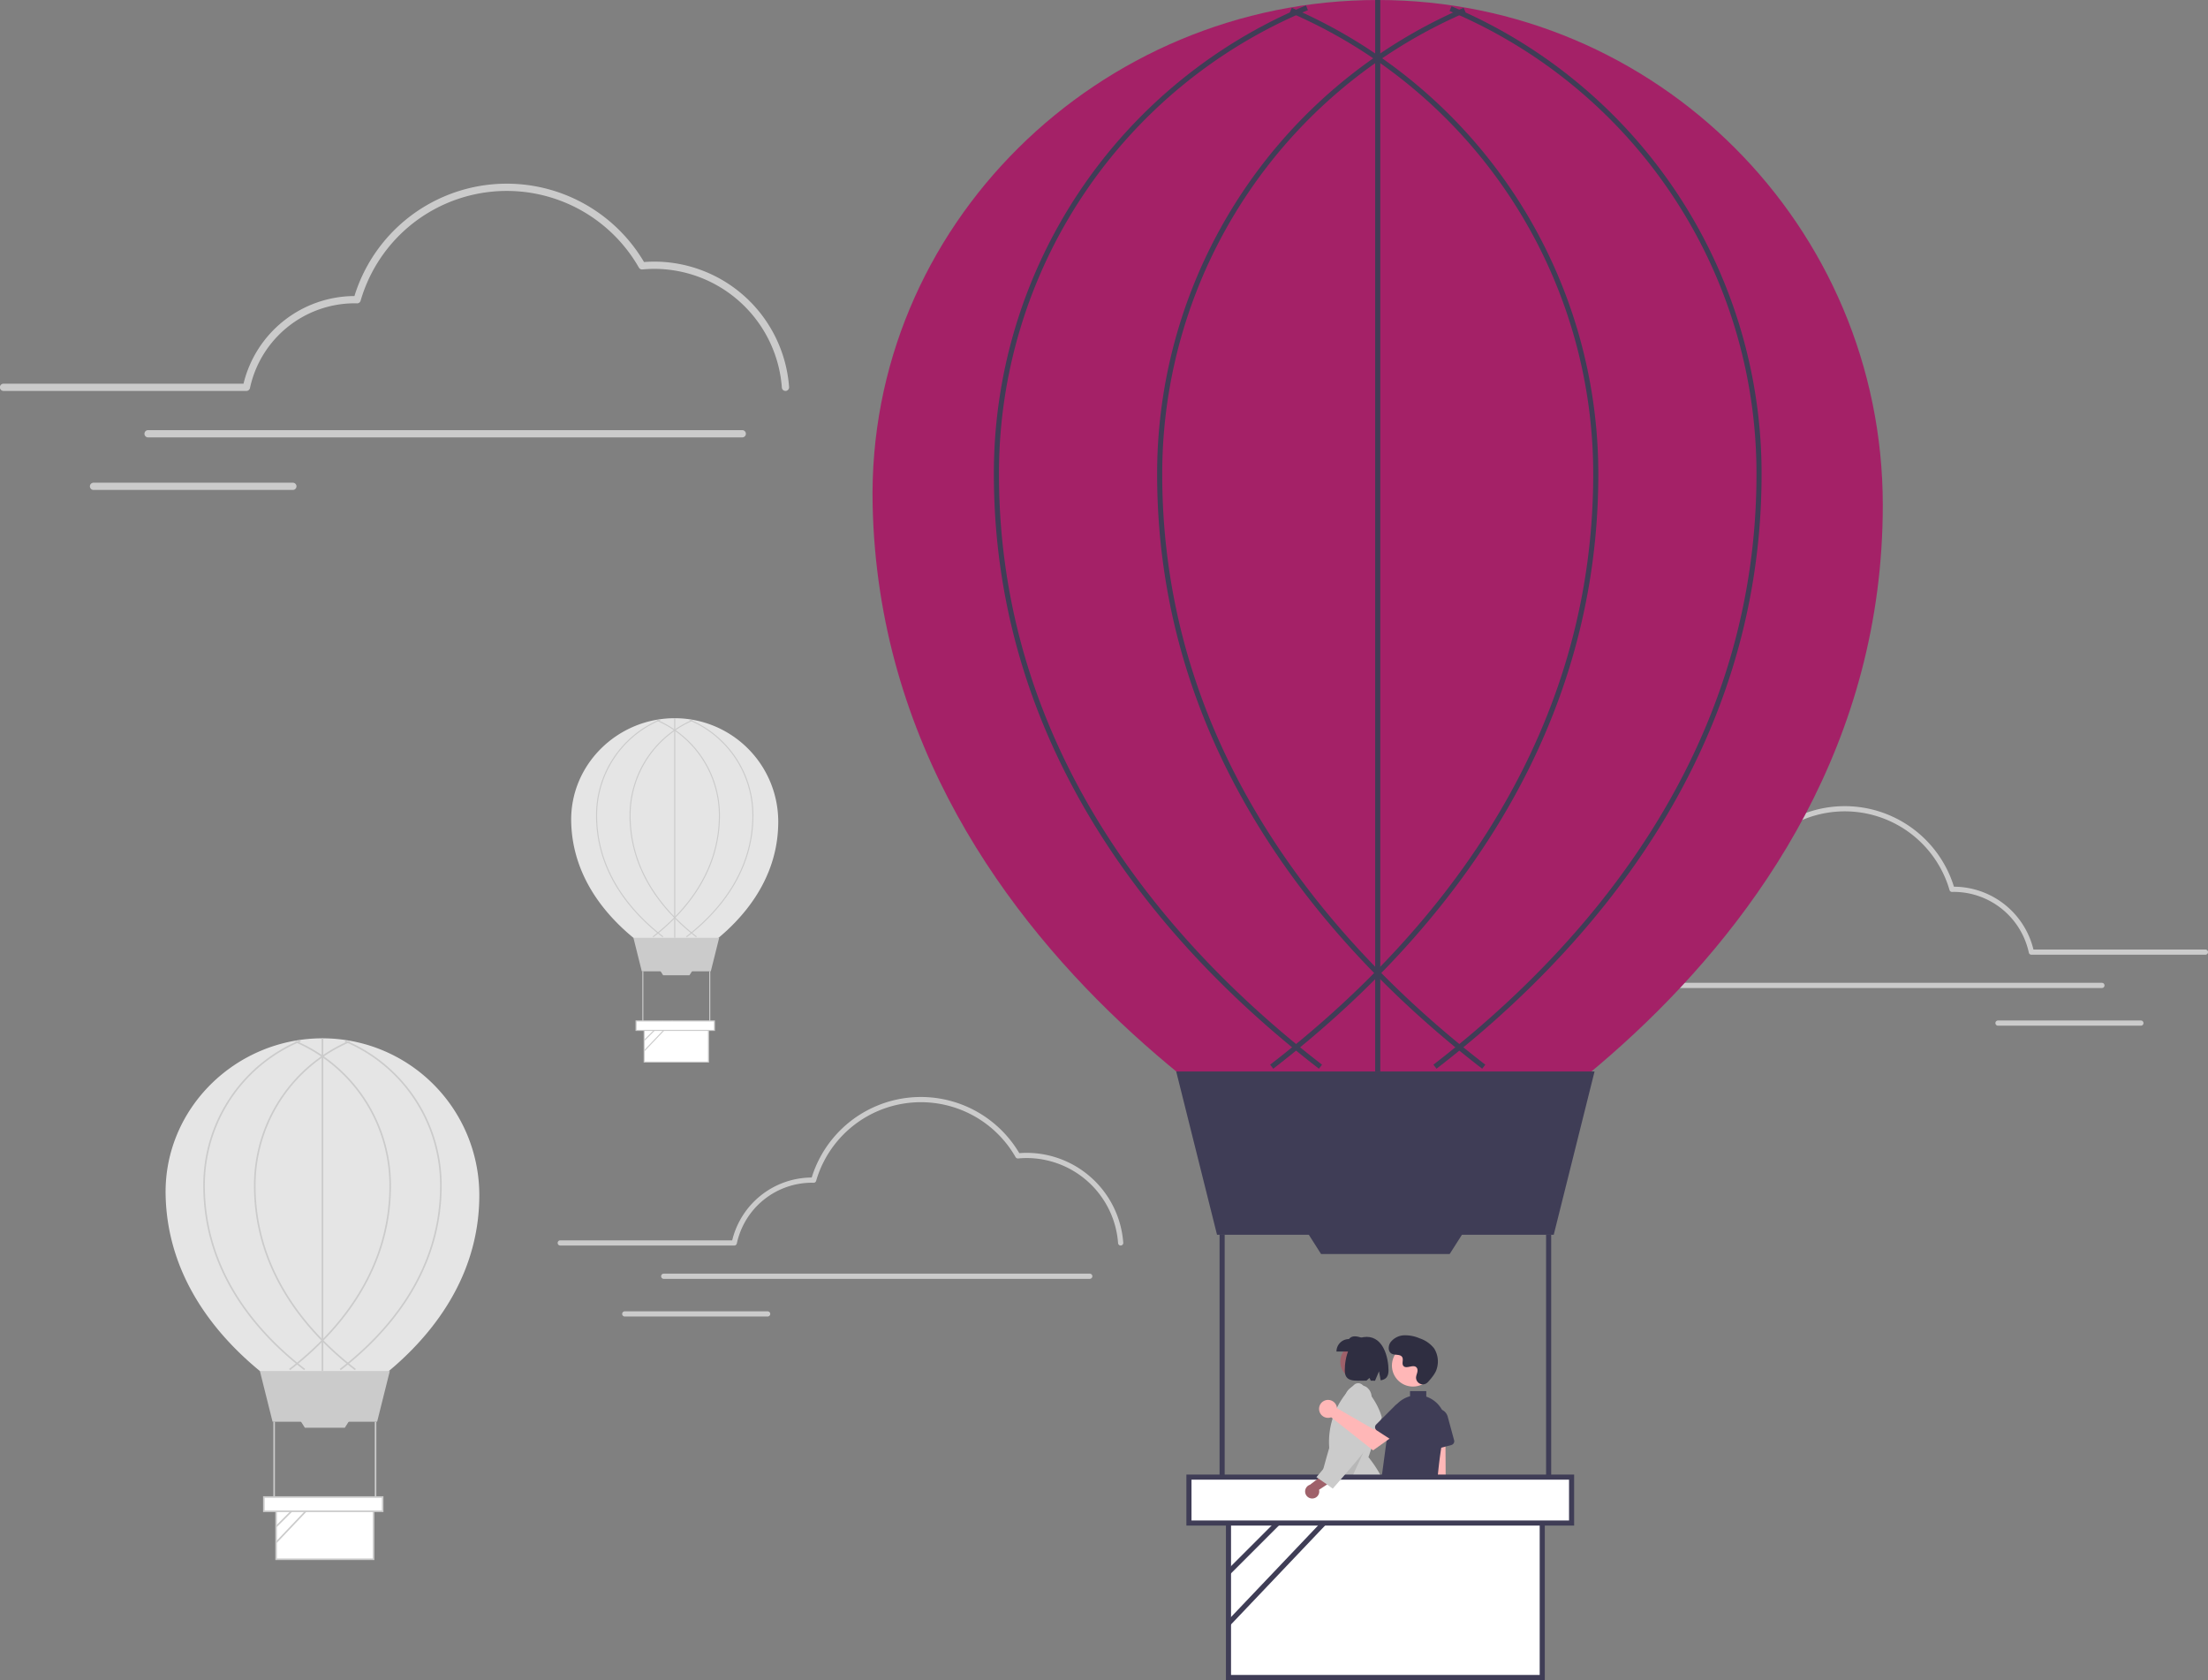 <svg xmlns="http://www.w3.org/2000/svg" width="865.573" height="658.55" viewBox="0 0 865.573 658.55">
  <rect x="0" y="0" width="865.573" height="658.55" fill="#808080" stroke="none"/>
  <g id="Group_360" data-name="Group 360" transform="translate(0 0)">
    <path id="Path_1662" data-name="Path 1662" d="M475.131,273.96a1.421,1.421,0,0,1-1.416-1.321,50.211,50.211,0,0,0-49.941-46.526c-1.515,0-3.106.077-4.729.229a1.42,1.42,0,0,1-1.365-.708,59.662,59.662,0,0,0-109.105,12.976,1.414,1.414,0,0,1-1.4,1.025l-.378-.011c-.2-.007-.393-.014-.591-.014a42.078,42.078,0,0,0-41,33.223,1.421,1.421,0,0,1-1.39,1.128H168.634a1.421,1.421,0,1,1,0-2.841h94.044a44.945,44.945,0,0,1,43.482-34.351,62.5,62.5,0,0,1,113.527-13.333c1.4-.109,2.768-.164,4.087-.164a53.062,53.062,0,0,1,52.775,49.169,1.421,1.421,0,0,1-1.318,1.517C475.2,273.959,475.164,273.96,475.131,273.96Z" transform="translate(-167.214 -120.725)" fill="#cbcbcb"/>
    <path id="Path_1663" data-name="Path 1663" d="M458.227,292.176h-233a1.421,1.421,0,0,1,0-2.841h233a1.421,1.421,0,0,1,0,2.841Z" transform="translate(-167.214 -120.725)" fill="#cbcbcb"/>
    <path id="Path_1664" data-name="Path 1664" d="M282.057,312.777h-78.14a1.421,1.421,0,1,1,0-2.841h78.14a1.421,1.421,0,0,1,0,2.841Z" transform="translate(-167.214 -120.725)" fill="#cbcbcb"/>
    <path id="Path_1665" data-name="Path 1665" d="M355.114,589.211c0,57.76-60.554,85.4-60.554,85.4s-61.176-27.638-62.418-85.4c-.73-33.95,27.528-61.486,61.486-61.486a61.486,61.486,0,0,1,61.486,61.486Z" transform="translate(-167.214 -120.725)" fill="#e5e5e5"/>
    <path id="Path_1666" data-name="Path 1666" d="M147.842,557.3H106.851l-4.969-19.874H152.81Z" fill="#cbcbcb"/>
    <rect id="Rectangle_840" data-name="Rectangle 840" width="38.196" height="19.905" transform="translate(108.248 591.288)" fill="#fff"/>
    <path id="Path_1667" data-name="Path 1667" d="M313.968,732.228H275.151V711.7h38.817Zm-38.2-.621h37.575V712.323H275.772Z" transform="translate(-167.214 -120.725)" fill="#cbcbcb"/>
    <path id="Path_1668" data-name="Path 1668" d="M135.176,559.643H119.517l-1.8-2.824h19.253Z" fill="#cbcbcb"/>
    <rect id="Rectangle_841" data-name="Rectangle 841" width="0.621" height="30.433" transform="translate(107.161 557.299)" fill="#cbcbcb"/>
    <rect id="Rectangle_842" data-name="Rectangle 842" width="0.621" height="30.433" transform="translate(146.91 557.299)" fill="#cbcbcb"/>
    <path id="Path_1669" data-name="Path 1669" d="M300.785,657.814l-.379-.492c17.942-13.836,39.33-37.54,39.33-71.89a61.092,61.092,0,0,0-37.363-56.368l.242-.572a61.712,61.712,0,0,1,37.742,56.94C340.357,620.034,318.838,643.892,300.785,657.814Z" transform="translate(-167.214 -120.725)" fill="#cbcbcb"/>
    <path id="Path_1670" data-name="Path 1670" d="M280.911,657.814l-.379-.492c17.942-13.836,39.33-37.54,39.33-71.89a61.164,61.164,0,0,0-36.938-56.187l.246-.57a61.784,61.784,0,0,1,37.313,56.757C320.483,620.034,298.963,643.893,280.911,657.814Z" transform="translate(-167.214 -120.725)" fill="#cbcbcb"/>
    <path id="Path_1671" data-name="Path 1671" d="M306.345,657.814c-18.052-13.921-39.572-37.779-39.572-72.382a61.784,61.784,0,0,1,37.313-56.757l.246.57a61.164,61.164,0,0,0-36.938,56.187c0,34.35,21.388,58.054,39.33,71.89Z" transform="translate(-167.214 -120.725)" fill="#cbcbcb"/>
    <path id="Path_1672" data-name="Path 1672" d="M286.471,657.814c-18.053-13.921-39.572-37.779-39.572-72.382a61.669,61.669,0,0,1,37.995-57.046l.239.573a61.049,61.049,0,0,0-37.613,56.473c0,34.35,21.388,58.054,39.33,71.89Z" transform="translate(-167.214 -120.725)" fill="#cbcbcb"/>
    <rect id="Rectangle_843" data-name="Rectangle 843" width="0.621" height="130.425" transform="translate(126.104 407)" fill="#cbcbcb"/>
    <line id="Line_96" data-name="Line 96" y1="11.389" x2="11.389" transform="translate(108.248 586.994)" fill="#fff"/>
    <rect id="Rectangle_844" data-name="Rectangle 844" width="16.106" height="0.621" transform="translate(108.032 598.165) rotate(-45)" fill="#cbcbcb"/>
    <line id="Line_97" data-name="Line 97" y1="17.803" x2="16.932" transform="translate(108.248 586.8)" fill="#fff"/>
    <rect id="Rectangle_845" data-name="Rectangle 845" width="24.569" height="0.621" transform="translate(108.028 604.392) rotate(-46.444)" fill="#cbcbcb"/>
    <rect id="Rectangle_846" data-name="Rectangle 846" width="46.58" height="5.59" transform="translate(103.435 586.8)" fill="#fff"/>
    <path id="Path_1673" data-name="Path 1673" d="M317.539,713.426h-47.2v-6.211h47.2Zm-46.58-.621h45.959v-4.969H270.959Z" transform="translate(-167.214 -120.725)" fill="#cbcbcb"/>
    <path id="Path_1674" data-name="Path 1674" d="M472.3,442.831c0,38.124-39.969,56.366-39.969,56.366s-40.379-18.242-41.2-56.366c-.482-22.409,18.17-40.583,40.583-40.583A40.584,40.584,0,0,1,472.3,442.831Z" transform="translate(-167.214 -120.725)" fill="#e5e5e5"/>
    <path id="Path_1675" data-name="Path 1675" d="M278.65,380.726H251.594l-3.279-13.118H281.93Z" fill="#cbcbcb"/>
    <rect id="Rectangle_847" data-name="Rectangle 847" width="25.211" height="13.138" transform="translate(252.517 403.16)" fill="#fff"/>
    <path id="Path_1676" data-name="Path 1676" d="M445.146,537.228H419.525V523.68h25.621Zm-25.211-.41h24.8V524.09h-24.8Z" transform="translate(-167.214 -120.725)" fill="#cbcbcb"/>
    <path id="Path_1677" data-name="Path 1677" d="M270.29,382.273H259.954l-1.186-1.864h12.708Z" fill="#cbcbcb"/>
    <rect id="Rectangle_848" data-name="Rectangle 848" width="0.41" height="20.087" transform="translate(251.799 380.726)" fill="#cbcbcb"/>
    <rect id="Rectangle_849" data-name="Rectangle 849" width="0.41" height="20.087" transform="translate(278.035 380.726)" fill="#cbcbcb"/>
    <path id="Path_1678" data-name="Path 1678" d="M436.445,488.111l-.25-.325c11.843-9.133,25.96-24.778,25.96-47.451a40.323,40.323,0,0,0-24.661-37.205l.16-.378a40.732,40.732,0,0,1,24.912,37.583C462.564,463.175,448.36,478.923,436.445,488.111Z" transform="translate(-167.214 -120.725)" fill="#cbcbcb"/>
    <path id="Path_1679" data-name="Path 1679" d="M423.327,488.112l-.25-.325c11.843-9.133,25.96-24.778,25.96-47.451a40.371,40.371,0,0,0-24.381-37.085l.163-.376a40.78,40.78,0,0,1,24.628,37.462C449.446,463.175,435.242,478.923,423.327,488.112Z" transform="translate(-167.214 -120.725)" fill="#cbcbcb"/>
    <path id="Path_1680" data-name="Path 1680" d="M440.115,488.111C428.2,478.922,414,463.175,414,440.336a40.78,40.78,0,0,1,24.628-37.462l.163.376a40.371,40.371,0,0,0-24.381,37.085c0,22.673,14.117,38.318,25.96,47.451Z" transform="translate(-167.214 -120.725)" fill="#cbcbcb"/>
    <path id="Path_1681" data-name="Path 1681" d="M427,488.111c-11.915-9.189-26.119-24.936-26.119-47.775a40.7,40.7,0,0,1,25.078-37.653l.158.378a40.3,40.3,0,0,0-24.826,37.275c0,22.673,14.117,38.318,25.96,47.451Z" transform="translate(-167.214 -120.725)" fill="#cbcbcb"/>
    <rect id="Rectangle_850" data-name="Rectangle 850" width="0.41" height="86.086" transform="translate(264.302 281.522)" fill="#cbcbcb"/>
    <line id="Line_98" data-name="Line 98" y1="7.517" x2="7.517" transform="translate(252.517 400.326)" fill="#fff"/>
    <rect id="Rectangle_851" data-name="Rectangle 851" width="10.631" height="0.41" transform="translate(252.375 407.698) rotate(-45)" fill="#cbcbcb"/>
    <line id="Line_99" data-name="Line 99" y1="11.751" x2="11.175" transform="translate(252.517 400.198)" fill="#fff"/>
    <rect id="Rectangle_852" data-name="Rectangle 852" width="16.216" height="0.41" transform="translate(252.372 411.808) rotate(-46.444)" fill="#cbcbcb"/>
    <rect id="Rectangle_853" data-name="Rectangle 853" width="30.745" height="3.689" transform="translate(249.34 400.198)" fill="#fff"/>
    <path id="Path_1682" data-name="Path 1682" d="M447.5,524.818H416.348v-4.1H447.5Zm-30.745-.41h30.335v-3.279H416.758Z" transform="translate(-167.214 -120.725)" fill="#cbcbcb"/>
    <path id="Path_1683" data-name="Path 1683" d="M812.075,494.953a1.018,1.018,0,0,0,1.015-.947,35.991,35.991,0,0,1,35.8-33.349c1.086,0,2.226.055,3.39.164a1.018,1.018,0,0,0,.979-.508,42.765,42.765,0,0,1,78.205,9.3,1.014,1.014,0,0,0,1,.735l.271-.008c.141,0,.282-.01.424-.01a30.161,30.161,0,0,1,29.391,23.814,1.018,1.018,0,0,0,1,.808h68.224a1.018,1.018,0,0,0,0-2.037H964.359a32.216,32.216,0,0,0-31.168-24.622,44.8,44.8,0,0,0-81.375-9.557c-1-.078-1.984-.117-2.929-.117a38.034,38.034,0,0,0-37.829,35.243,1.018,1.018,0,0,0,.945,1.087Z" transform="translate(-167.214 -120.725)" fill="#cbcbcb"/>
    <path id="Path_1684" data-name="Path 1684" d="M824.192,508.01H991.2a1.018,1.018,0,1,0,0-2.037H824.192a1.018,1.018,0,1,0,0,2.037Z" transform="translate(-167.214 -120.725)" fill="#cbcbcb"/>
    <path id="Path_1685" data-name="Path 1685" d="M950.468,522.777h56.01a1.018,1.018,0,1,0,0-2.037h-56.01a1.018,1.018,0,1,0,0,2.037Z" transform="translate(-167.214 -120.725)" fill="#cbcbcb"/>
    <path id="Path_1686" data-name="Path 1686" d="M522.992,647.768h-3.353l-1.595-12.929h4.948Z" fill="#9f616a"/>
    <path id="Path_1687" data-name="Path 1687" d="M691.06,771.743H680.252v-.137a4.212,4.212,0,0,1,4.207-4.207h6.6Z" transform="translate(-167.214 -120.725)" fill="#2f2e41"/>
    <path id="Path_1688" data-name="Path 1688" d="M566.219,641.416l-2.874,1.727-8.026-10.262,4.241-2.548Z" fill="#9f616a"/>
    <path id="Path_1689" data-name="Path 1689" d="M726.574,770.053l-.07-.117a4.212,4.212,0,0,1,1.44-5.773l5.659-3.4,2.237,3.723Z" transform="translate(-167.214 -120.725)" fill="#2f2e41"/>
    <path id="Path_1690" data-name="Path 1690" d="M691.077,765.825h-.058a45.008,45.008,0,0,1-4.88-.281c-.618-.061-1.288-.127-2.095-.194l-.028-.005c-.551-.164-.566-5.329-.333-23.011.12-9.056.255-19.321.094-25.858l0-.064.049-.042a24.575,24.575,0,0,1,21.623-5.49l.059.012.031.052c3.294,5.574,8.269,13.6,13.079,21.369,11.043,17.826,14.2,23.068,13.855,23.463l-.042.032c-.754.377-1.32.667-1.8.914a59.409,59.409,0,0,1-5.863,2.645l-.089.036-.065-.071c-11.2-12.278-20.529-25.993-26.3-38.672-.674,4.328-1.492,9.981-2.356,15.953-2.485,17.173-4.165,28.481-4.841,29.169Z" transform="translate(-167.214 -120.725)" fill="#2f2e41"/>
    <path id="Path_1691" data-name="Path 1691" d="M694.1,717.8a58.693,58.693,0,0,1,19.626,3.286,44.673,44.673,0,0,0-10.015-29.125l-.049-.059.025-.073c1.76-5.086,3.579-10.343,5.205-15.573l-.025-.088c-1.14-4.053-3.587-8.149-7.481-12.522a2.4,2.4,0,0,0-3.271-.166,30.476,30.476,0,0,0-9.821,24.81l0,.026-.008.026c-3.049,10.33-4.156,15.635-5.132,20.316-.712,3.415-1.329,6.372-2.568,10.6A63.622,63.622,0,0,1,694.1,717.8Z" transform="translate(-167.214 -120.725)" fill="#cbcbcb"/>
    <path id="Path_1692" data-name="Path 1692" d="M536.719,564.419,526.8,586.013l-5.667-5.736Z" opacity="0.1"/>
    <circle id="Ellipse_91" data-name="Ellipse 91" cx="7.057" cy="7.057" r="7.057" transform="translate(525.421 526.702)" fill="#9f616a"/>
    <path id="Path_1693" data-name="Path 1693" d="M691.135,650.5h11.206v-4.884c-2.459-.977-4.866-1.808-6.321,0a4.884,4.884,0,0,0-4.884,4.884Z" transform="translate(-167.214 -120.725)" fill="#2f2e41"/>
    <path id="Path_1694" data-name="Path 1694" d="M702.961,644.752c6.7,0,8.574,8.4,8.574,13.134,0,2.642-1.195,3.587-3.072,3.906l-.663-3.536-1.553,3.688c-.527,0-1.081-.008-1.656-.018l-.527-1.084-1.174,1.065c-4.7.007-8.5.693-8.5-4.021C694.387,653.149,696.032,644.752,702.961,644.752Z" transform="translate(-167.214 -120.725)" fill="#2f2e41"/>
    <path id="Path_1695" data-name="Path 1695" d="M905.3,318.725c0,186-195,275-195,275s-197-89-201-275c-2.351-109.327,88.648-198,198-198S905.3,209.373,905.3,318.725Z" transform="translate(-167.214 -120.725)" fill="#a42167"/>
    <path id="Path_1696" data-name="Path 1696" d="M547.274,646.307h-4.111l-1.955-15.854h6.066Z" fill="#ffb7b7"/>
    <path id="Path_1697" data-name="Path 1697" d="M540.227,645.132h7.927v4.991H535.236a4.991,4.991,0,0,1,4.991-4.991Z" fill="#2f2e41"/>
    <path id="Path_1698" data-name="Path 1698" d="M562.7,646.307h-4.11l-1.956-15.854H562.7Z" fill="#ffb7b7"/>
    <path id="Path_1699" data-name="Path 1699" d="M555.65,645.132h7.927v4.991H550.659a4.991,4.991,0,0,1,4.991-4.991Z" fill="#2f2e41"/>
    <path id="Path_1700" data-name="Path 1700" d="M729.407,719.814a3.6,3.6,0,0,1-.691-5.479l-2.706-38.407,7.8.756.214,37.612a3.621,3.621,0,0,1-4.612,5.518Z" transform="translate(-167.214 -120.725)" fill="#ffb7b7"/>
    <path id="Path_1701" data-name="Path 1701" d="M714.293,759.045l-4.525-.216a1.508,1.508,0,0,1-1.437-1.5l-.316-45.783a1.509,1.509,0,0,1,1.725-1.5l18.1,2.628a1.5,1.5,0,0,1,1.292,1.482l2.328,42.422a1.509,1.509,0,0,1-1.509,1.52h-4.878a1.5,1.5,0,0,1-1.49-1.274S719.9,725,719.4,725.022s-3.533,32.695-3.533,32.695a1.515,1.515,0,0,1-1.5,1.33Z" transform="translate(-167.214 -120.725)" fill="#2f2e41"/>
    <path id="Path_1702" data-name="Path 1702" d="M727.774,688.833a1.5,1.5,0,0,1-.623-1.14l-.571-10.352a4.157,4.157,0,0,1,8.162-1.317l2.509,9.255a1.51,1.51,0,0,1-1.061,1.851l-7.138,1.935A1.5,1.5,0,0,1,727.774,688.833Z" transform="translate(-167.214 -120.725)" fill="#3f3d56"/>
    <circle id="Ellipse_92" data-name="Ellipse 92" cx="8.234" cy="8.234" r="8.234" transform="translate(545.659 527.037)" fill="#ffb7b7"/>
    <path id="Path_1703" data-name="Path 1703" d="M726.934,662.511a2.66,2.66,0,0,1-4.589-1.478,2.707,2.707,0,0,1,0-.522c.1-.99.675-1.889.538-2.935a1.539,1.539,0,0,0-.282-.72c-1.224-1.639-4.1.733-5.253-.751-.708-.91.124-2.343-.419-3.359-.717-1.342-2.843-.68-4.175-1.415-1.483-.818-1.394-3.093-.418-4.477a7.042,7.042,0,0,1,5.339-2.718,14.32,14.32,0,0,1,6.032,1.177,12.055,12.055,0,0,1,5.7,3.952,9.648,9.648,0,0,1,.975,8.215C729.887,659.143,728.188,661.175,726.934,662.511Z" transform="translate(-167.214 -120.725)" fill="#2f2e41"/>
    <path id="Path_1704" data-name="Path 1704" d="M729.326,669.731q-.215-.154-.438-.3a10.849,10.849,0,0,0-2.547-1.249v-2.164h-6.37v2.007a11.171,11.171,0,0,0-8.1,9.282l-4.338,32.2a1.5,1.5,0,0,0,.312,1.14,1.482,1.482,0,0,0,1.024.561,22.773,22.773,0,0,1,8.609,2.949,12.782,12.782,0,0,0,6.271,1.6,15.114,15.114,0,0,0,5.1-.909,1.5,1.5,0,0,0,.978-1.343c.156-3.466,1.07-21.3,3.729-32.185a11.123,11.123,0,0,0-4.236-11.591Z" transform="translate(-167.214 -120.725)" fill="#3f3d56"/>
    <path id="Path_1705" data-name="Path 1705" d="M609.091,484h-132l-16-64h164Z" fill="#3f3d56"/>
    <rect id="Rectangle_854" data-name="Rectangle 854" width="123" height="64.099" transform="translate(481.591 593.451)" fill="#fff"/>
    <path id="Path_1706" data-name="Path 1706" d="M772.8,779.275h-125v-66.1h125Zm-123-2h121v-62.1h-121Z" transform="translate(-167.214 -120.725)" fill="#3f3d56"/>
    <path id="Path_1707" data-name="Path 1707" d="M568.3,491.547H517.878l-5.787-9.094h62Z" fill="#3f3d56"/>
    <rect id="Rectangle_855" data-name="Rectangle 855" width="2" height="98" transform="translate(478.091 484)" fill="#3f3d56"/>
    <rect id="Rectangle_856" data-name="Rectangle 856" width="2" height="98" transform="translate(606.091 484)" fill="#3f3d56"/>
    <path id="Path_1708" data-name="Path 1708" d="M730.352,539.641l-1.221-1.584c57.778-44.556,126.652-120.888,126.652-231.5A196.73,196.73,0,0,0,735.464,125.035l.779-1.842a198.726,198.726,0,0,1,121.54,183.361C857.783,417.982,788.485,494.811,730.352,539.641Z" transform="translate(-167.214 -120.725)" fill="#3f3d56"/>
    <path id="Path_1709" data-name="Path 1709" d="M666.351,539.642l-1.221-1.584c57.778-44.556,126.653-120.888,126.653-231.5A196.962,196.962,0,0,0,672.834,125.62l.793-1.836a198.961,198.961,0,0,1,120.156,182.77C793.783,417.982,724.485,494.812,666.351,539.642Z" transform="translate(-167.214 -120.725)" fill="#3f3d56"/>
    <path id="Path_1710" data-name="Path 1710" d="M748.257,539.641c-58.133-44.83-127.431-121.659-127.431-233.087a198.96,198.96,0,0,1,120.158-182.77l.793,1.836A196.962,196.962,0,0,0,622.826,306.554c0,110.615,68.874,186.947,126.653,231.5Z" transform="translate(-167.214 -120.725)" fill="#3f3d56"/>
    <path id="Path_1711" data-name="Path 1711" d="M684.257,539.641c-58.133-44.83-127.431-121.658-127.431-233.087a198.588,198.588,0,0,1,122.352-183.7l.771,1.846A196.593,196.593,0,0,0,558.826,306.554c0,110.616,68.875,186.948,126.653,231.5Z" transform="translate(-167.214 -120.725)" fill="#3f3d56"/>
    <rect id="Rectangle_857" data-name="Rectangle 857" width="2" height="420" transform="translate(539.091)" fill="#3f3d56"/>
    <line id="Line_100" data-name="Line 100" y1="36.674" x2="36.674" transform="translate(481.591 579.625)" fill="#fff"/>
    <rect id="Rectangle_858" data-name="Rectangle 858" width="51.865" height="2" transform="translate(480.888 615.593) rotate(-45)" fill="#3f3d56"/>
    <line id="Line_101" data-name="Line 101" y1="57.331" x2="54.524" transform="translate(481.591 579)" fill="#fff"/>
    <rect id="Rectangle_859" data-name="Rectangle 859" width="79.118" height="2" transform="translate(480.874 635.645) rotate(-46.444)" fill="#3f3d56"/>
    <rect id="Rectangle_860" data-name="Rectangle 860" width="150" height="18" transform="translate(466.091 579)" fill="#fff"/>
    <path id="Path_1712" data-name="Path 1712" d="M784.3,718.725h-152v-20h152Zm-150-2h148v-16h-148Z" transform="translate(-167.214 -120.725)" fill="#3f3d56"/>
    <path id="Path_1713" data-name="Path 1713" d="M681.819,708.1a2.749,2.749,0,0,0,2.476-3.413l8.173-5.355-4.661-2.014-7.047,5.394a2.764,2.764,0,0,0,1.059,5.387Z" transform="translate(-167.214 -120.725)" fill="#9f616a"/>
    <path id="Path_1714" data-name="Path 1714" d="M689.683,704.24l-.1-.073c-1.945-1.432-4.1-2.912-6.193-4.344l-.125-.086.1-.116c4.457-5.215,8.919-10.662,13.235-15.931l-.008-.019.041-.021.017-.021.009.008.026-.013-.118.009-1.33-10.432a6.687,6.687,0,0,1,.143-7.165,5.675,5.675,0,0,1,7.384-1.686,4.846,4.846,0,0,1,2.128,3.619,4.37,4.37,0,0,1-1.158,3.578,150.491,150.491,0,0,1,.608,15.228v.048l-.029.039c-4.6,5.845-9.655,11.659-14.542,17.282Z" transform="translate(-167.214 -120.725)" fill="#cbcbcb"/>
    <path id="Path_1715" data-name="Path 1715" d="M691.267,672.174a3.541,3.541,0,0,1,.08.55l14.4,8.309,3.5-2.015,3.732,4.886-7.489,5.338-16.431-12.962a3.519,3.519,0,1,1,2.2-4.1Z" transform="translate(-167.214 -120.725)" fill="#ffb7b7"/>
    <path id="Path_1716" data-name="Path 1716" d="M706.263,680.326a1.5,1.5,0,0,1,.434-1.225l7.33-7.332a4.157,4.157,0,0,1,6.426,5.2l-5.22,8.044a1.51,1.51,0,0,1-2.087.444l-6.2-4.026a1.5,1.5,0,0,1-.679-1.107Z" transform="translate(-167.214 -120.725)" fill="#3f3d56"/>
    <path id="Path_1717" data-name="Path 1717" d="M606.534,608.953a1.018,1.018,0,0,1-1.015-.947,35.991,35.991,0,0,0-35.8-33.349c-1.086,0-2.226.055-3.39.164a1.018,1.018,0,0,1-.979-.508,42.765,42.765,0,0,0-78.2,9.3,1.014,1.014,0,0,1-1,.735l-.271-.008c-.141,0-.282-.01-.424-.01a30.161,30.161,0,0,0-29.391,23.814,1.018,1.018,0,0,1-1,.808H386.841a1.018,1.018,0,0,1,0-2.037H454.25a32.216,32.216,0,0,1,31.168-24.622,44.8,44.8,0,0,1,81.375-9.557c1-.078,1.984-.117,2.929-.117a38.034,38.034,0,0,1,37.829,35.243,1.018,1.018,0,0,1-.945,1.087Z" transform="translate(-167.214 -120.725)" fill="#cbcbcb"/>
    <path id="Path_1718" data-name="Path 1718" d="M594.417,622.01H427.407a1.018,1.018,0,1,1,0-2.037h167.01a1.018,1.018,0,1,1,0,2.037Z" transform="translate(-167.214 -120.725)" fill="#cbcbcb"/>
    <path id="Path_1719" data-name="Path 1719" d="M468.141,636.777h-56.01a1.018,1.018,0,1,1,0-2.037h56.01a1.018,1.018,0,1,1,0,2.037Z" transform="translate(-167.214 -120.725)" fill="#cbcbcb"/>
  </g>
</svg>